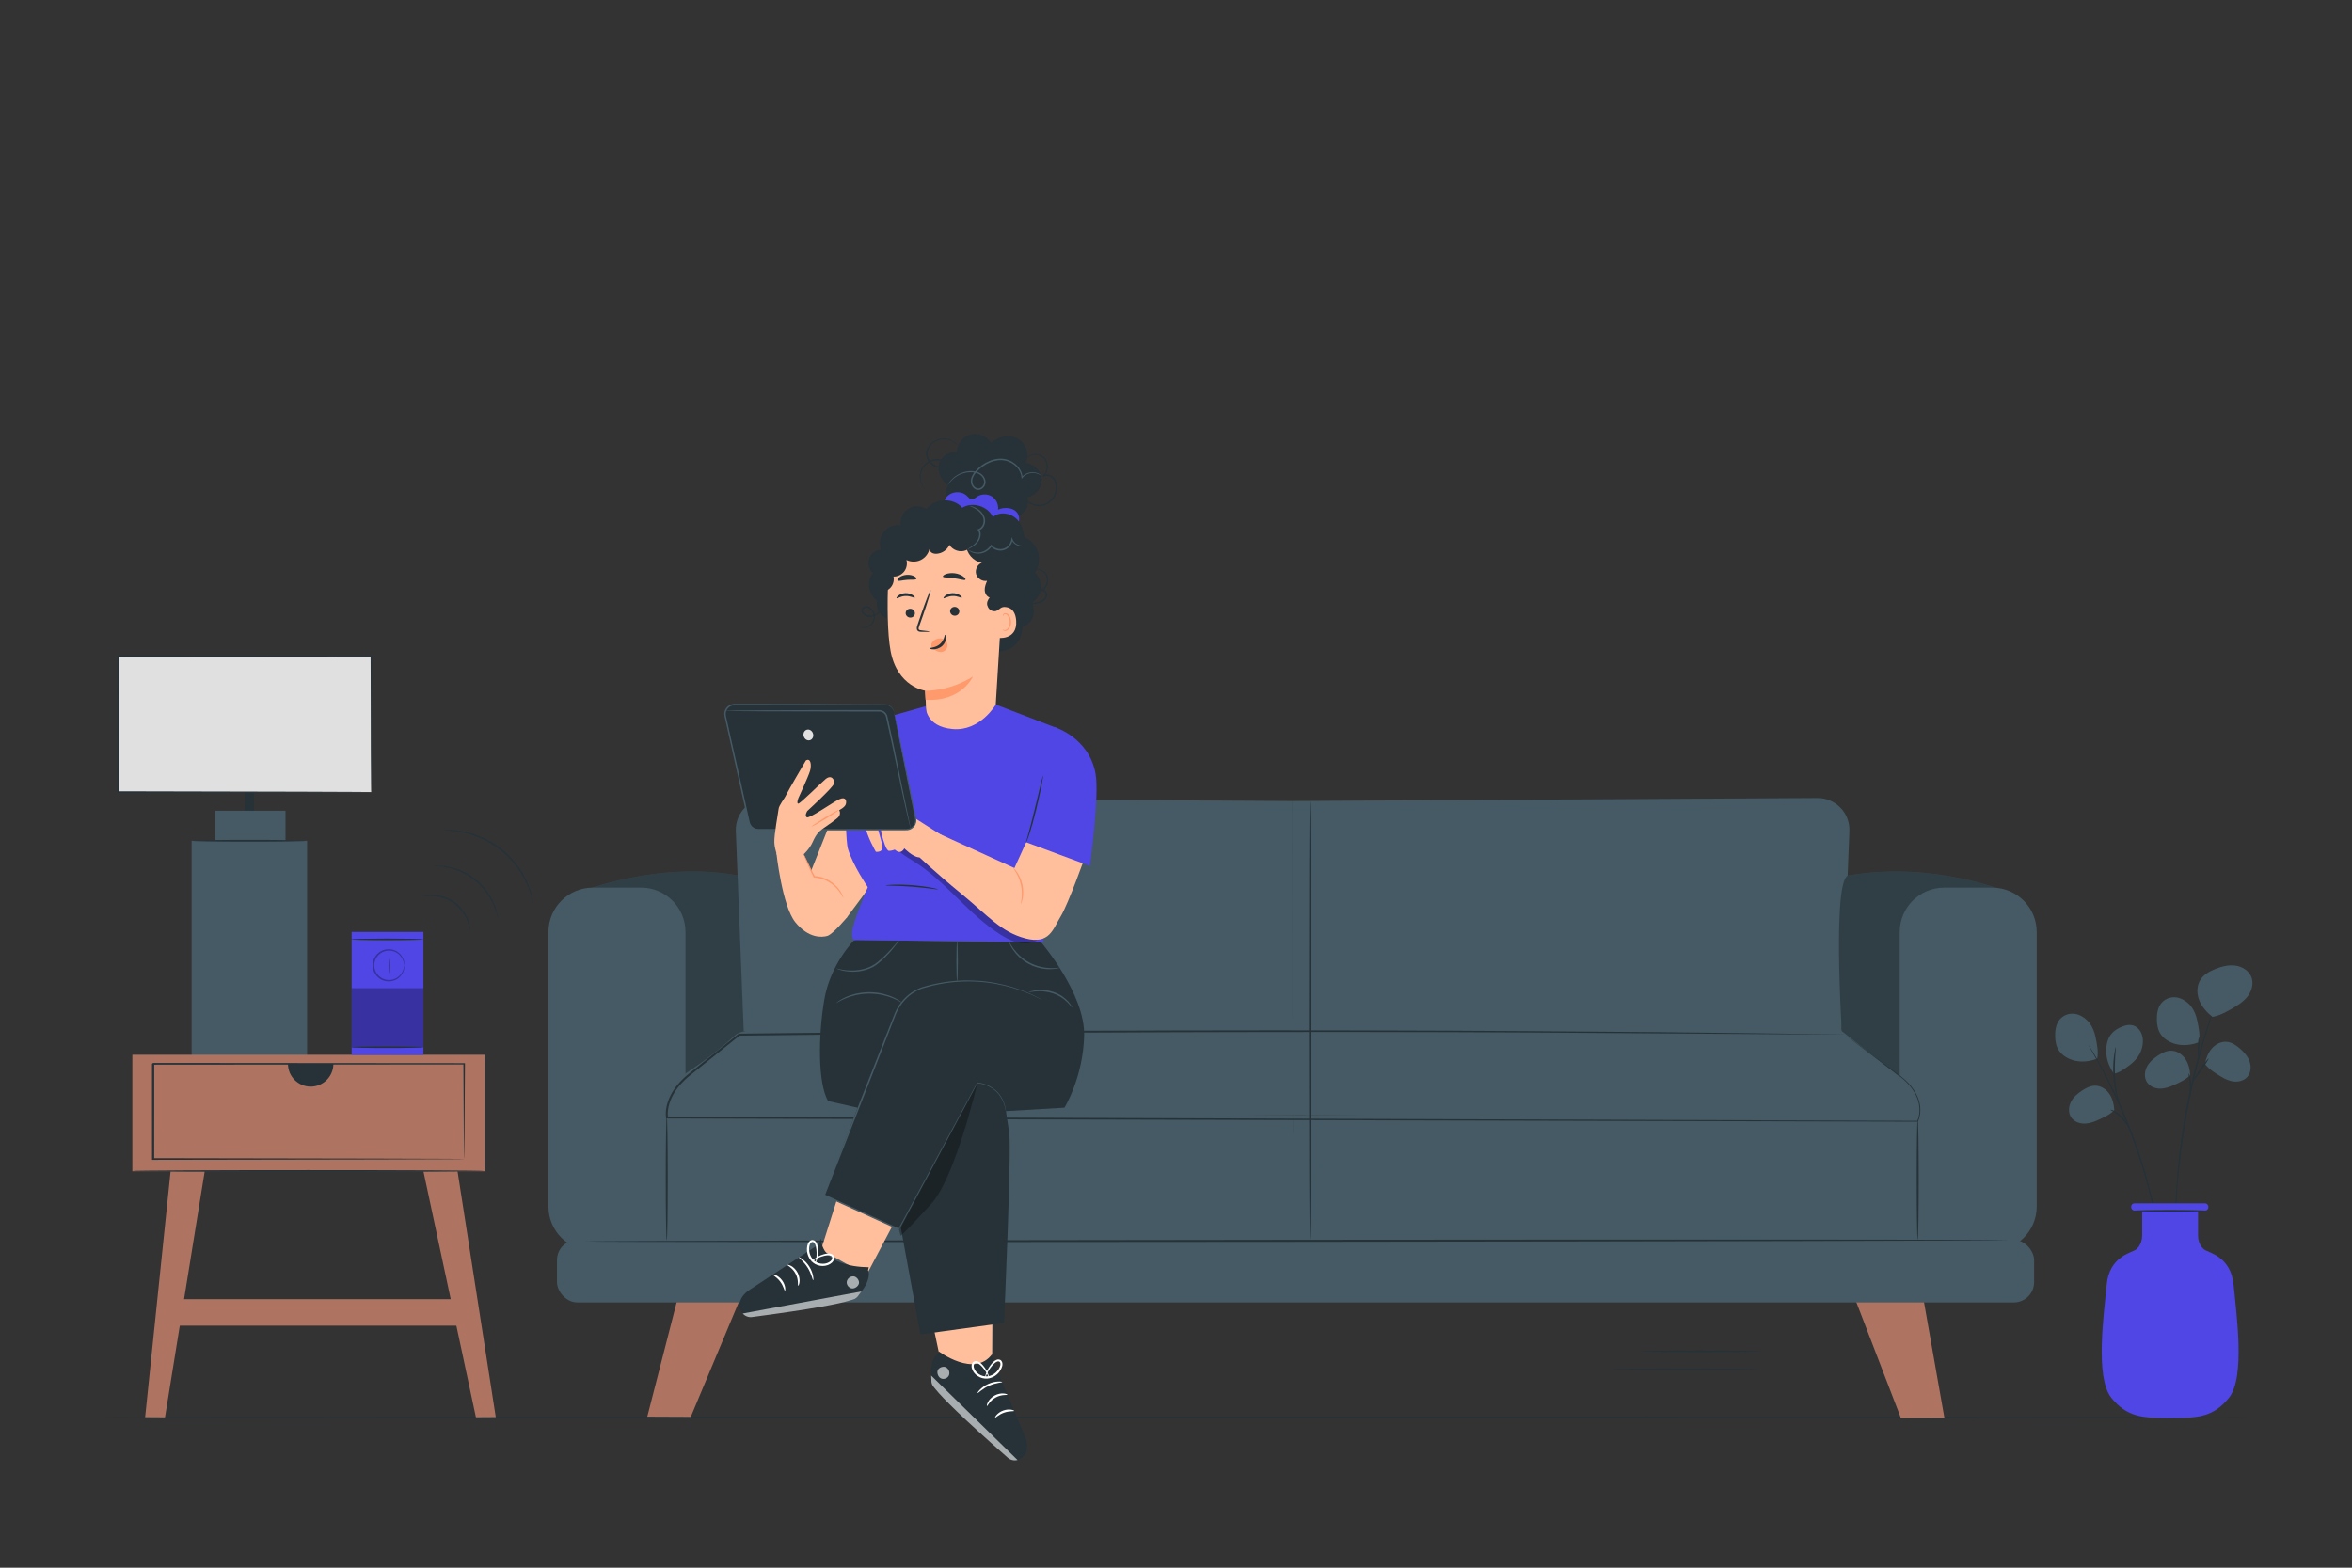 <svg xmlns="http://www.w3.org/2000/svg" viewBox="0 0 750 500"><rect x="0" y="0" width="750" height="500" fill="#333333" stroke="none"/><g id="freepik--Floor--inject-164"><path d="M718.14,452.04c0,.14-153.64,.26-343.12,.26s-343.15-.12-343.15-.26,153.61-.26,343.15-.26,343.12,.12,343.12,.26Z" style="fill:#263238;"></path></g><g id="freepik--Table--inject-164"><g><g><g><g><rect x="78.03" y="231.68" width="2.99" height="28.84" style="fill:#263238;"></rect><g><rect x="61.11" y="268.16" width="36.82" height="68.45" style="fill:#455a64;"></rect><rect x="68.62" y="258.58" width="22.42" height="9.58" style="fill:#455a64;"></rect></g><g><rect x="37.67" y="209.31" width="80.71" height="43.32" style="fill:#e0e0e0;"></rect><path d="M118.38,252.63s-.01-.27-.02-.79c0-.53-.01-1.29-.02-2.27-.01-2-.03-4.92-.05-8.66-.03-7.5-.06-18.3-.11-31.6l.21,.21c-21.4,.02-49.72,.04-80.7,.07h0l.28-.28c0,15.3-.01,29.96-.02,43.32l-.26-.26c23.56,.05,43.7,.09,57.97,.13,7.13,.03,12.8,.05,16.71,.07,1.93,.01,3.43,.02,4.47,.03,.5,0,.88,.01,1.16,.02,.26,0,.4,.02,.4,.02,0,0-.12,.01-.37,.02-.27,0-.65,0-1.13,.02-1.02,0-2.5,.02-4.41,.03-3.89,.02-9.54,.04-16.65,.07-14.31,.03-34.51,.07-58.15,.13h-.26v-.26c0-13.36-.01-28.02-.02-43.32v-.28h.28c30.98,.03,59.3,.05,80.7,.07h.21v.21c-.05,13.35-.09,24.19-.11,31.72-.02,3.72-.04,6.62-.05,8.62-.01,.97-.02,1.71-.02,2.23,0,.5-.02,.75-.02,.75Z" style="fill:#263238;"></path></g><path d="M97.76,268.16c0,.16-8.17,.29-18.24,.29s-18.25-.13-18.25-.29,8.17-.29,18.25-.29,18.24,.13,18.24,.29Z" style="fill:#263238;"></path></g><rect x="42.21" y="336.41" width="112.33" height="37.15" style="fill:#ae7461;"></rect><polygon points="46.28 452 54.4 373.56 65.28 373.56 52.61 452.04 46.28 452" style="fill:#ae7461;"></polygon><polygon points="158.09 451.98 145.9 373.56 135.02 373.56 151.76 452.02 158.09 451.98" style="fill:#ae7461;"></polygon><rect x="53.62" y="414.36" width="94.52" height="8.45" style="fill:#ae7461;"></rect><path d="M91.83,339.3c0,4.02,3.24,7.27,7.24,7.27s7.24-3.26,7.24-7.27h-14.49Z" style="fill:#263238;"></path><path d="M154.23,373.47c0,.15-25.06,.28-55.97,.28s-55.97-.12-55.97-.28,25.06-.28,55.97-.28,55.97,.12,55.97,.28Z" style="fill:#263238;"></path></g><path d="M148.02,369.65s-.02-.19-.03-.55c0-.38-.02-.9-.03-1.58-.01-1.4-.03-3.43-.06-6.04-.03-5.24-.08-12.8-.13-22.18l.25,.19c-25.01,.02-60.22,.05-99.19,.08-.32,.25,.43-.34,.35-.28h0v3.96c0,1.32,0,2.62,0,3.93,0,2.6,0,5.18,0,7.71,0,5.08,0,10.01-.01,14.75l-.34-.27c28.67,.05,53.42,.09,71.03,.13,8.8,.03,15.82,.06,20.67,.07,2.4,.01,4.26,.03,5.55,.03l1.44,.02c.33,0,.5,.01,.5,.02,0,0-.15,.01-.46,.02-.34,0-.8,0-1.4,.02-1.28,0-3.11,.02-5.48,.03-4.83,.02-11.82,.04-20.59,.07-17.67,.03-42.5,.07-71.27,.13h-.34v-.27c0-4.74,0-9.67-.01-14.75,0-2.54,0-5.11,0-7.71,0-1.3,0-2.61,0-3.93v-3.95h0c-.08,.05,.68-.54,.36-.29,38.97,.03,74.18,.06,99.19,.08h.25v.19c-.06,9.42-.1,17.02-.14,22.29-.03,2.59-.05,4.6-.06,6-.01,.66-.02,1.18-.03,1.54,0,.35-.03,.51-.03,.51Z" style="fill:#263238;"></path></g><g><rect x="112.13" y="297.23" width="22.89" height="39.18" style="fill:#4F46E5;"></rect><g style="opacity:.3;"><rect x="112.13" y="315.18" width="22.89" height="18.81"></rect></g><g style="opacity:.3;"><path d="M128.92,307.88c-.05,0-.04-.44-.25-1.18-.21-.72-.71-1.78-1.8-2.59-1.06-.81-2.79-1.26-4.46-.63-1.66,.58-3.08,2.34-3.07,4.39-.02,2.06,1.41,3.82,3.07,4.4,1.67,.63,3.4,.18,4.46-.63,1.09-.81,1.6-1.86,1.8-2.59,.21-.74,.2-1.18,.25-1.18,.02,0,.03,.11,.04,.32,.01,.21-.01,.52-.09,.91-.15,.77-.63,1.92-1.78,2.83-1.11,.91-2.99,1.45-4.85,.79-1.84-.61-3.44-2.56-3.42-4.85-.02-2.29,1.59-4.24,3.42-4.84,1.85-.67,3.74-.12,4.85,.79,1.15,.91,1.62,2.06,1.78,2.83,.08,.39,.1,.7,.09,.91,0,.21-.02,.32-.04,.32Z"></path></g><path d="M134.99,299.6c0,.14-5.15,.26-11.5,.26s-11.5-.12-11.5-.26,5.15-.26,11.5-.26,11.5,.12,11.5,.26Z" style="fill:#263238;"></path><path d="M134.99,333.99c0,.14-5.15,.26-11.5,.26s-11.5-.12-11.5-.26,5.15-.26,11.5-.26,11.5,.12,11.5,.26Z" style="fill:#263238;"></path><g style="opacity:.3;"><path d="M124.2,310.5c-.14,0-.26-1.06-.26-2.37s.12-2.37,.26-2.37,.26,1.06,.26,2.37-.12,2.37-.26,2.37Z"></path></g></g><g><path d="M149.89,296.75c-.1,.01-.17-1.17-.84-2.91-.65-1.73-2.01-4.01-4.3-5.68-2.29-1.67-4.88-2.28-6.72-2.36-1.86-.1-3.01,.19-3.02,.09,0-.03,.27-.13,.79-.25,.52-.12,1.29-.22,2.25-.21,1.9,0,4.62,.57,7.02,2.31,2.39,1.75,3.76,4.17,4.34,5.98,.3,.91,.43,1.67,.48,2.2,.05,.53,.04,.82,0,.83Z" style="fill:#263238;"></path><path d="M158.77,292.74c-.1,.02-.35-1.59-1.37-3.97-1.01-2.36-2.95-5.48-6.02-7.95-3.08-2.47-6.54-3.7-9.06-4.17-2.54-.49-4.17-.39-4.17-.49,0-.03,.4-.09,1.13-.1,.73-.02,1.8,.03,3.1,.23,2.59,.39,6.16,1.59,9.32,4.13,3.16,2.54,5.1,5.77,6.04,8.22,.48,1.23,.75,2.26,.89,2.98,.14,.72,.17,1.13,.14,1.13Z" style="fill:#263238;"></path><path d="M170.09,288.12s-.17-.55-.44-1.53c-.26-.99-.71-2.4-1.42-4.08-1.4-3.34-4.13-7.74-8.47-11.23-4.34-3.49-9.23-5.21-12.8-5.86-1.79-.34-3.27-.47-4.29-.51-1.02-.05-1.59-.06-1.59-.1,0-.02,.14-.04,.41-.06,.27-.01,.67-.06,1.18-.05,1.03-.02,2.52,.06,4.35,.35,3.63,.56,8.63,2.26,13.06,5.81,4.43,3.56,7.16,8.08,8.49,11.5,.68,1.72,1.08,3.16,1.28,4.17,.12,.5,.16,.9,.21,1.17,.04,.27,.05,.41,.03,.41Z" style="fill:#263238;"></path></g></g></g><g id="freepik--Plant--inject-164"><g><path d="M661.55,323.35c-2.11-.29-4.01,.69-5.01,2.13-1,1.44-1.24,3.28-1.2,5.09,.04,1.6,.3,3.3,1.38,4.75,1.28,1.73,3.57,2.84,5.77,3.14,2.2,.31,4.33-.1,6.23-.78,.49-2.07-.03-4.65-.49-6.86-.33-1.59-.9-3.22-2.02-4.64-1.11-1.41-2.84-2.59-4.67-2.84Z" style="fill:#455a64;"></path><path d="M707.1,318.52s-.05,.25-.2,.71c-.17,.51-.39,1.18-.67,2.01-.6,1.74-1.42,4.27-2.39,7.41-.97,3.14-2.04,6.91-3.12,11.12-1.06,4.21-2.11,8.87-3.05,13.8-.92,4.93-1.63,9.66-2.19,13.97-.53,4.31-.91,8.21-1.15,11.49-.25,3.28-.4,5.93-.48,7.77l-.11,2.12c-.03,.48-.06,.74-.08,.74s-.03-.25-.03-.74c0-.54,0-1.24,.01-2.12,.01-1.84,.11-4.5,.31-7.79,.19-3.29,.53-7.2,1.04-11.52,.53-4.32,1.23-9.06,2.15-14.01,.94-4.94,2.02-9.6,3.1-13.82,1.11-4.21,2.21-7.98,3.23-11.11,1.01-3.13,1.89-5.65,2.55-7.37,.31-.82,.57-1.48,.76-1.98,.18-.45,.28-.68,.3-.68Z" style="fill:#263238;"></path><path d="M665.91,333.18s.15,.19,.4,.57c.27,.43,.62,1,1.05,1.7,.91,1.47,2.16,3.65,3.63,6.38,1.48,2.72,3.12,6.03,4.83,9.76,1.68,3.74,3.41,7.9,5.03,12.35,1.6,4.45,2.93,8.76,4.03,12.71,1.07,3.96,1.92,7.55,2.53,10.59,.61,3.04,1.05,5.51,1.29,7.22,.11,.81,.2,1.47,.28,1.98,.06,.45,.08,.69,.06,.69s-.08-.23-.17-.68c-.1-.5-.22-1.15-.37-1.96-.3-1.7-.79-4.16-1.45-7.18-.65-3.02-1.54-6.6-2.63-10.53-1.12-3.93-2.46-8.22-4.06-12.66-1.61-4.43-3.32-8.59-4.97-12.33-1.68-3.73-3.28-7.04-4.71-9.78-1.42-2.74-2.62-4.95-3.47-6.45-.4-.72-.72-1.3-.96-1.74-.22-.4-.32-.62-.31-.63Z" style="fill:#263238;"></path><rect x="679.58" y="383.79" width="24.62" height="2.31" rx="1.05" ry="1.05" style="fill:#4F46E5;"></rect><path d="M712.23,409.78c-.82-9.01-7.92-10.24-9.28-11.2-.29-.2-.55-.47-.78-.75-.86-1.06-1.26-2.41-1.26-3.77v-9.11h-17.82v9.11c0,1.36-.41,2.71-1.26,3.77-.23,.28-.49,.55-.78,.75-1.37,.96-8.47,2.18-9.28,11.2-.82,9.01-3.82,29.49,1.5,36.05,4.91,6.04,9.7,6.4,17.68,6.42h0c.36,0,.71,0,1.06,0s.7,0,1.06,0h0c7.98-.02,12.78-.38,17.68-6.42,5.32-6.55,2.32-27.04,1.5-36.05Z" style="fill:#4F46E5;"></path><path d="M703.63,386.17c0,.15-5.26,.27-11.74,.27s-11.74-.12-11.74-.27,5.26-.27,11.74-.27,11.74,.12,11.74,.27Z" style="fill:#263238;"></path><path d="M717.91,311.6c-.8-2.04-2.94-3.35-5.12-3.64-2.18-.29-4.38,.29-6.42,1.11-1.79,.72-3.58,1.7-4.64,3.31-1.27,1.91-1.3,4.47-.46,6.61,.84,2.14,2.44,3.9,4.24,5.33,2.61-.44,5.26-2.03,7.52-3.41,1.63-.99,3.17-2.21,4.17-3.84,1-1.62,1.41-3.7,.71-5.47Z" style="fill:#455a64;"></path><path d="M660.43,356.34c-.95-1.44-.83-3.4-.04-4.94,.79-1.53,2.16-2.69,3.61-3.63,1.27-.83,2.71-1.54,4.22-1.5,1.8,.05,3.46,1.18,4.46,2.68,1,1.5,1.41,3.33,1.52,5.13-1.46,1.48-3.68,2.47-5.58,3.31-1.37,.6-2.85,1.04-4.35,.96-1.5-.08-3.01-.76-3.84-2.01Z" style="fill:#455a64;"></path><path d="M684.64,345.18c-.95-1.44-.83-3.4-.04-4.94,.79-1.53,2.16-2.69,3.61-3.63,1.27-.83,2.71-1.54,4.22-1.5,1.8,.05,3.46,1.18,4.46,2.68,1,1.5,1.41,3.33,1.52,5.13-1.46,1.48-3.68,2.47-5.58,3.31-1.37,.6-2.85,1.04-4.35,.96-1.5-.08-3.01-.76-3.84-2.01Z" style="fill:#455a64;"></path><path d="M716.63,343.44c1.15-1.32,1.29-3.31,.7-4.95-.59-1.65-1.81-2.99-3.14-4.13-1.17-1-2.51-1.91-4.04-2.07-1.82-.2-3.64,.72-4.84,2.1-1.2,1.38-1.86,3.16-2.21,4.95,1.27,1.68,3.36,2.98,5.17,4.07,1.3,.79,2.73,1.43,4.24,1.54,1.51,.12,3.13-.36,4.13-1.5Z" style="fill:#455a64;"></path><path d="M683.22,330.86c-.35-2.02-1.63-3.41-3.02-3.81-1.39-.41-2.87,.03-4.26,.7-1.22,.6-2.47,1.44-3.3,2.93-.99,1.78-1.22,4.25-.86,6.37,.36,2.12,1.26,3.91,2.3,5.4,1.73-.28,3.59-1.66,5.18-2.87,1.14-.87,2.25-1.96,3.04-3.47,.79-1.51,1.23-3.49,.93-5.25Z" style="fill:#455a64;"></path><path d="M693.99,318.11c-2.11-.29-4.01,.69-5.01,2.13-1,1.44-1.24,3.28-1.2,5.09,.04,1.6,.3,3.3,1.38,4.75,1.28,1.73,3.57,2.84,5.77,3.14,2.2,.31,4.33-.1,6.23-.78,.49-2.07-.03-4.65-.49-6.86-.33-1.59-.9-3.22-2.02-4.64-1.11-1.41-2.84-2.59-4.67-2.84Z" style="fill:#455a64;"></path><path d="M674.66,333.98c.08,.01-.03,1.02-.14,2.66-.12,1.63-.22,3.89-.1,6.38,.12,2.49,.46,4.72,.79,6.32,.33,1.6,.6,2.58,.52,2.61-.06,.02-.46-.92-.89-2.52-.43-1.6-.83-3.86-.96-6.38-.12-2.52,.04-4.81,.26-6.45,.22-1.64,.46-2.63,.52-2.62Z" style="fill:#263238;"></path><path d="M679.51,360.81c-.14,.06-1.05-1.92-2.86-3.87-.89-.97-1.81-1.75-2.52-2.23-.71-.5-1.21-.68-1.19-.76,.01-.06,.59,0,1.39,.44,.8,.42,1.8,1.18,2.72,2.19,1.88,2.02,2.6,4.2,2.46,4.23Z" style="fill:#263238;"></path><path d="M697.94,342.4c.13-.05,.75,1.57,.86,3.67,.12,2.11-.32,3.78-.45,3.75-.16-.03,.04-1.68-.09-3.72-.11-2.03-.48-3.66-.33-3.7Z" style="fill:#263238;"></path><path d="M704.27,337.6c.12,.08-.89,1.75-2.26,3.71-1.37,1.97-2.58,3.49-2.7,3.41-.12-.08,.89-1.75,2.26-3.71,1.37-1.97,2.58-3.49,2.7-3.41Z" style="fill:#263238;"></path><path d="M700.93,337.22c-.15,0-.2-1.45-.11-3.21,.09-1.77,.28-3.19,.42-3.19,.15,0,.2,1.45,.11,3.21-.09,1.77-.28,3.19-.42,3.19Z" style="fill:#263238;"></path></g></g><g id="freepik--Lines--inject-164"><g><path d="M560.16,436.69c0,.14-10.29,.26-22.98,.26s-22.98-.12-22.98-.26,10.29-.26,22.98-.26,22.98,.12,22.98,.26Z" style="fill:#263238;"></path><path d="M561.17,430.98c0,.14-8.49,.26-18.96,.26s-18.97-.12-18.97-.26,8.49-.26,18.97-.26,18.96,.12,18.96,.26Z" style="fill:#263238;"></path></g></g><g id="freepik--Character--inject-164"><g><g><polygon points="620.02 452.17 613.33 414.24 591.53 414.24 606.14 452.24 620.02 452.17" style="fill:#ae7461;"></polygon><polygon points="206.4 451.84 218.95 402.97 240.75 402.97 220.27 451.9 206.4 451.84" style="fill:#ae7461;"></polygon><path d="M185.32,284.37s24.62-9.88,49.88-5.17c4.76,.89,1.95,49.66,1.95,49.66l-18.55,14.25-33.28-58.74" style="fill:#455a64;"></path><g style="opacity:.3;"><path d="M185.32,284.37s24.62-9.88,49.88-5.17c4.76,.89,1.95,49.66,1.95,49.66l-18.55,14.25-33.28-58.74"></path></g><path d="M212.41,395.9s-.04-39.47,0-40.24h199.76l2.1,40.32-201.86-.08Z" style="fill:#455a64;"></path><path d="M189.05,283.1h15.39c7.81,0,14.15,6.34,14.15,14.15v100.02c0,.92-.75,1.67-1.67,1.67h-27.88c-7.81,0-14.15-6.34-14.15-14.15v-87.54c0-7.81,6.34-14.15,14.15-14.15Z" style="fill:#455a64;"></path><path d="M417.39,328.86c.15-.88-1.43-5.22-15.36-4.76-10.67,.35-160.05-.71-167.34,5.88-18.52,16.74-22.12,11.6-24.11,27l206.8-1.32,.02-26.8Z" style="fill:#455a64;"></path><rect x="177.61" y="395.44" width="471.02" height="19.96" rx="6.46" ry="6.46" style="fill:#455a64;"></rect><path d="M587.22,328.86l2.51-63.78c.23-5.79-4.42-10.6-10.21-10.56l-167.32,.96v73.38h175.03Z" style="fill:#455a64;"></path><path d="M611.96,395.9s.05-39.47,0-40.24h-199.76l.93,39.87,198.84,.37Z" style="fill:#455a64;"></path><path d="M416.38,328.33c-.14-.88,1.16-4.69,14.35-4.23,10.1,.35,149.45-1.05,156.99,4.76,7.54,5.81,21.99,11.68,24.26,28.12l-195.78-1.32,.18-27.32Z" style="fill:#455a64;"></path><path d="M640.43,284.62s-23.25-10.13-50.98-5.42c-5.23,.89-2.14,49.66-2.14,49.66l21.79,17.21,31.34-61.46" style="fill:#455a64;"></path><g style="opacity:.3;"><path d="M640.43,284.62s-23.25-10.13-50.98-5.42c-5.23,.89-2.14,49.66-2.14,49.66l21.79,17.21,31.34-61.46"></path></g><path d="M619.93,283.1h29.55v101.69c0,7.81-6.34,14.15-14.15,14.15h-15.39c-7.81,0-14.15-6.34-14.15-14.15v-87.54c0-7.81,6.34-14.15,14.15-14.15Z" transform="translate(1255.25 682.05) rotate(180)" style="fill:#455a64;"></path><path d="M640.58,395.52c0,.18-101.6,.42-226.89,.55-125.34,.13-226.92,.08-226.92-.1,0-.18,101.57-.42,226.91-.55,125.3-.12,226.89-.08,226.89,.1Z" style="fill:#263238;"></path><path d="M417.72,255.45s.02,.12,.03,.36c0,.28,.02,.62,.03,1.06,.01,.98,.03,2.34,.06,4.08,.02,3.59,.06,8.7,.1,14.99,.02,12.7,.06,30.17,.09,49.46-.04,19.3-.07,36.77-.09,49.47-.04,6.29-.08,11.4-.1,14.99-.03,1.73-.05,3.1-.06,4.08-.01,.44-.02,.78-.03,1.06-.01,.24-.02,.36-.03,.36s-.02-.12-.03-.36c0-.28-.02-.62-.03-1.06-.01-.98-.03-2.34-.06-4.08-.02-3.59-.06-8.7-.1-14.99-.02-12.7-.06-30.17-.09-49.47,.04-19.3,.07-36.76,.09-49.46,.04-6.29,.08-11.4,.1-14.99,.03-1.73,.05-3.1,.06-4.08,.01-.44,.02-.78,.03-1.06,.01-.24,.02-.36,.03-.36Z" style="fill:#263238;"></path><path d="M237.15,328.86l-2.51-63.78c-.23-5.79,4.42-10.6,10.21-10.56l167.32,.96,.02,73.38H237.15Z" style="fill:#455a64;"></path><path d="M588.25,329.99s.68,.48,2.02,1.47c1.34,1,3.33,2.47,5.95,4.41,2.62,1.96,5.88,4.38,9.74,7.26,1.89,1.48,3.83,3.34,5.11,5.85,1.32,2.45,1.82,5.71,.56,8.7l-.03,.07h-.09c-64.57-.16-208.06-.53-374.52-.95-8.16-.03-16.27-.05-24.29-.07h-.29l-.03-.26c-.39-3.27,.82-6.38,2.54-8.96,.85-1.31,1.92-2.46,3.02-3.54,1.13-1.07,2.34-1.99,3.52-2.95,4.74-3.81,9.42-7.58,14.04-11.28l.08-.06h.11c99.86-1.23,188.01-1.25,251.18-.81,31.59,.2,56.93,.47,74.38,.7,8.72,.13,15.47,.22,20.05,.29,2.28,.04,4.01,.07,5.19,.09,1.17,.02,1.76,.05,1.76,.05-1.62-.01-38.31-.27-101.38-.7-63.17-.32-151.31-.22-251.18,1.02l.19-.07c-4.61,3.71-9.28,7.47-14.02,11.27-1.18,.95-2.4,1.89-3.49,2.92-1.07,1.06-2.11,2.17-2.93,3.44-.84,1.25-1.53,2.61-1.97,4.05-.44,1.43-.67,2.99-.47,4.42l-.32-.26c8.01,.02,16.12,.05,24.29,.07,166.46,.59,309.95,1.1,374.52,1.33l-.12,.07c1.22-2.86,.76-6.07-.53-8.47-1.25-2.47-3.15-4.32-5.02-5.8-3.83-2.89-7.07-5.33-9.67-7.3-2.6-1.97-4.58-3.46-5.91-4.47-1.33-1.01-2-1.54-2-1.54Z" style="fill:#263238;"></path><path d="M212.61,355.94c.18,0,.32,8.88,.32,19.83s-.14,19.84-.32,19.84-.32-8.88-.32-19.84,.14-19.83,.32-19.83Z" style="fill:#263238;"></path><path d="M611.51,356.98c.18,0,.32,8.61,.32,19.23s-.14,19.23-.32,19.23-.32-8.61-.32-19.23,.14-19.23,.32-19.23Z" style="fill:#263238;"></path></g><g><g><path d="M332.18,152.86c-.15-2.7-2.56-5.09-5.26-5.21,1.59-2.6,.26-6.36-2.43-7.79-2.69-1.43-6.21-.69-8.47,1.35-1.33-2.21-4.23-3.34-6.7-2.6-2.47,.73-4.29,3.26-4.2,5.84-2.47-.79-5.26,1.24-5.76,3.79-.49,2.55,.95,5.2,3.07,6.69-1.26,.95-1.13,3.03-.1,4.24,1.03,1.2,2.65,1.7,4.21,1.99l9.83,2.91c2.36,1.32,5.26,1.98,7.78,1.01,2.52-.97,4.33-3.94,3.38-6.47,2.67-.42,4.81-3.05,4.66-5.75Z" style="fill:#263238;"></path><path d="M332.09,151.75s-.1-.13-.34-.33c-.25-.19-.65-.45-1.23-.62-.58-.17-1.34-.27-2.2-.1-.85,.16-1.82,.61-2.53,1.5l.3,.09c-.07-1.19-.57-2.51-1.55-3.57-.96-1.06-2.33-1.92-3.94-2.27-1.61-.34-3.4-.12-5.05,.57-1.66,.68-3.19,1.78-4.47,3.18-.6,.67-1.13,1.45-1.38,2.34-.27,.88-.12,1.9,.4,2.64,.25,.38,.6,.69,1.02,.89,.42,.19,.91,.24,1.35,.12,.88-.24,1.51-.98,1.73-1.78,.22-.83-.02-1.68-.44-2.32-.42-.65-1.04-1.13-1.7-1.41-1.33-.56-2.69-.51-3.85-.31-2.35,.44-3.94,1.69-4.82,2.65-.45,.48-.73,.91-.91,1.2-.17,.3-.25,.46-.24,.47,.05,.03,.37-.63,1.28-1.54,.9-.89,2.47-2.06,4.74-2.44,1.11-.17,2.42-.19,3.62,.34,.6,.26,1.14,.69,1.5,1.27,.36,.57,.56,1.3,.37,1.97-.18,.66-.73,1.27-1.42,1.45-.69,.19-1.44-.18-1.86-.83-.43-.64-.56-1.47-.33-2.24,.22-.78,.7-1.5,1.28-2.14,2.43-2.69,5.99-4.27,9.07-3.64,1.51,.31,2.82,1.11,3.74,2.1,.94,.99,1.42,2.21,1.51,3.32l.04,.43,.26-.34c.63-.82,1.52-1.26,2.32-1.44,.81-.19,1.54-.12,2.1,.02,1.14,.3,1.59,.83,1.63,.78Z" style="fill:#455a64;"></path><path d="M322.97,161.89s.02,.09,.1,.25c.09,.15,.24,.37,.51,.59,.27,.21,.65,.43,1.14,.52,.49,.09,1.11,.06,1.67-.29l.9-.55-1.01,.3c-.34,.1-.69,.21-1.06,.32l-1.32,.4,1.38-.1c.82-.06,1.73-.58,2.18-1.5,.45-.91,.32-2.19-.51-3.04l-.31,.26c1.03,1.53,3.06,2.55,5.22,2.38,2.18-.12,4.24-1.83,4.96-4.07,.5-1.51,.42-3.21-.39-4.53-.77-1.35-2.64-1.98-3.93-1.14l.27,.36c.86-.73,1.29-1.79,1.37-2.79,.09-1.01-.15-1.98-.63-2.75-.48-.77-1.21-1.32-1.96-1.55-.75-.24-1.49-.25-2.13-.12-1.29,.25-2.12,.96-2.54,1.5-.42,.56-.5,.94-.5,.94,.04,.02,.17-.34,.61-.84,.44-.49,1.26-1.13,2.48-1.32,.6-.1,1.29-.07,1.97,.17,.69,.23,1.32,.73,1.75,1.44,.42,.71,.62,1.6,.53,2.52-.08,.91-.5,1.85-1.25,2.48l.27,.36c1.02-.66,2.61-.17,3.28,1.02,.72,1.17,.8,2.74,.34,4.12-.67,2.08-2.55,3.64-4.54,3.76-1.98,.18-3.88-.76-4.84-2.15l-.31,.26c.71,.7,.85,1.82,.48,2.6-.37,.8-1.16,1.28-1.88,1.35l.06,.29c.37-.12,.72-.24,1.05-.35l-.11-.24c-.49,.32-1.04,.37-1.5,.31-.46-.06-.82-.24-1.09-.43-.53-.38-.66-.74-.69-.72Z" style="fill:#263238;"></path><path d="M295.09,156.11s-.38-.39-.83-1.22c-.44-.81-.91-2.19-.58-3.84,.29-1.62,1.68-3.39,3.8-4,.52-.15,1.08-.22,1.64-.2,.55,.02,1.13,.19,1.42,.61,.32,.42,.24,1.04-.26,1.22-.49,.2-1.13,.1-1.7-.14-1.16-.45-2.11-1.36-2.55-2.44-.47-1.08-.28-2.29,.24-3.23,1.06-1.94,3.18-2.76,4.81-2.74,1.68,0,2.93,.74,3.65,1.33,.73,.6,1.01,1.07,1.05,1.04,.01,0-.05-.13-.19-.34-.14-.21-.38-.51-.74-.84-.7-.64-1.98-1.48-3.77-1.53-.88-.02-1.86,.16-2.8,.62-.93,.46-1.83,1.21-2.4,2.25-.58,1.02-.81,2.4-.29,3.62,.49,1.21,1.53,2.21,2.81,2.71,.62,.24,1.36,.41,2.07,.13,.35-.14,.66-.48,.72-.88,.07-.39-.06-.77-.26-1.06-.45-.61-1.18-.77-1.79-.8-.62-.02-1.23,.06-1.79,.23-2.28,.69-3.74,2.62-4.01,4.37-.31,1.76,.25,3.18,.75,4,.25,.42,.51,.7,.69,.88,.19,.17,.29,.26,.3,.24Z" style="fill:#263238;"></path><path d="M324.63,163.97c-1.11-2.12-4.16-2.39-6.36-1.45,.2-1.64-.63-3.35-2.03-4.21-1.41-.86-3.31-.82-4.68,.1-.53,.35-1.04,.85-1.68,.81-.66-.04-1.12-.65-1.6-1.11-1.73-1.65-4.85-1.47-6.38,.36-1.53,1.83-1.15,4.93,.78,6.34l.3-1.17c3.67,3.5,8.44,5.82,13.45,6.55,2.11,.3,4.38,.3,6.21-.78,1.83-1.08,2.97-3.55,1.98-5.43Z" style="fill:#4F46E5;"></path><path d="M330.03,182.67c1.83-2.69,1.68-6.58-.36-9.12-.79-.99-1.84-1.73-3.01-2.21-.19-2.03-.82-3.99-2.16-5.49-1.95-2.2-5.71-2.91-7.86-.91-1.6-3.51-6.5-5.01-9.8-3-2.83-3.31-8.79-3.1-11.38,.41-1.69-1.15-4.07-1.19-5.8-.1-1.73,1.1-2.71,3.26-2.39,5.29-1.99-.33-4.14,.48-5.41,2.04-1.28,1.57-1.64,3.83-.92,5.71-1.69,.1-3.26,1.29-3.8,2.9-.54,1.6-.02,3.51,1.27,4.61-2.2,2.52-1.54,6.96,1.29,8.73-.58,2.4,1,5.12,3.37,5.8l35.24,10.48c5.92-.42,7.52-4.27,7.77-7.85,1.41-.5,2.61-1.6,3.19-2.99,.64-1.49,.55-3.28-.22-4.7,1.58-.97,2.67-2.71,2.86-4.56,.19-1.85-.53-3.77-1.88-5.04Z" style="fill:#263238;"></path><path d="M316.26,174.72l-21.62-4.8c-6.89-.53-11.22,8.07-11.45,14.98-.26,7.68-.27,17.06,.8,22.75,2.16,11.45,11.02,12.65,11.02,12.65,0-.04,.03,.17,.2,3.58l.16,5.54c.06,2.24,.81,4.45,2.29,6.12,3.4,3.83,9.14,3.98,15.68,1.04,3.79-1.71,3.56-3.86,4.02-9.16l3.07-50.05c-.46-.77-2.08-2.51-4.18-2.67Z" style="fill:#ffbf9d;"></path><path d="M288.79,195.52c0,.78,.65,1.43,1.47,1.45,.81,.02,1.48-.59,1.48-1.37,0-.78-.65-1.43-1.46-1.45-.81-.02-1.48,.6-1.48,1.38Z" style="fill:#263238;"></path><path d="M285.89,190.8c.19,.19,1.28-.67,2.87-.71,1.58-.06,2.77,.72,2.94,.52,.08-.09-.11-.43-.63-.78-.51-.35-1.37-.69-2.36-.65-.99,.03-1.81,.42-2.28,.81-.48,.39-.63,.74-.54,.82Z" style="fill:#263238;"></path><path d="M302.96,194.92c0,.78,.65,1.43,1.47,1.45,.81,.02,1.48-.59,1.48-1.37,0-.78-.65-1.43-1.46-1.45-.81-.02-1.48,.6-1.48,1.37Z" style="fill:#263238;"></path><path d="M300.89,190.8c.19,.19,1.28-.67,2.87-.71,1.58-.07,2.77,.72,2.94,.52,.08-.09-.11-.43-.63-.78-.51-.35-1.37-.69-2.36-.65-.99,.03-1.81,.42-2.28,.81-.48,.39-.63,.74-.54,.82Z" style="fill:#263238;"></path><path d="M296.41,201.44c0-.09-.99-.23-2.59-.39-.41-.03-.79-.1-.87-.37-.1-.29,.05-.73,.24-1.21,.35-.99,.72-2.03,1.11-3.12,1.54-4.44,2.63-8.09,2.46-8.15-.18-.06-1.57,3.49-3.11,7.93-.37,1.09-.72,2.14-1.06,3.14-.14,.47-.39,1-.16,1.6,.12,.3,.42,.51,.68,.57,.26,.07,.49,.07,.69,.08,1.61,.04,2.61,.02,2.61-.07Z" style="fill:#263238;"></path><path d="M294.97,220.32s7.75,.27,15.28-4.56c0,0-3.57,8.16-15.11,7.42l-.17-2.86Z" style="fill:#ff9a6c;"></path><path d="M301.78,204.6c-.43-.65-1.18-.98-1.94-.99-1.1,0-2,.4-2.69,1.43-.23,.3-.19,1.12-.08,1.35,.11,.22,.03,.12,.21,.27,.66,.55,1.35,1.09,2.18,1.26,.83,.17,1.83-.12,2.35-.94,.46-.73,.41-1.73-.02-2.38Z" style="fill:#ff9a6c;"></path><path d="M301.4,202.45c-.26,0-.22,1.71-1.67,2.97-1.44,1.26-3.28,1.11-3.29,1.35-.02,.11,.42,.33,1.19,.33,.76,0,1.87-.26,2.75-1.03,.88-.77,1.25-1.78,1.29-2.49,.05-.72-.15-1.14-.27-1.13Z" style="fill:#263238;"></path><path d="M300.66,183.88c.14,.44,1.73,.28,3.59,.55,1.86,.24,3.35,.83,3.61,.45,.12-.18-.13-.6-.73-1.03-.59-.43-1.54-.86-2.65-1.01-1.11-.15-2.14,0-2.83,.25-.69,.26-1.05,.59-.98,.79Z" style="fill:#263238;"></path><path d="M286.2,185.14c.33,.34,1.53-.1,3-.19,1.46-.14,2.72,.09,2.99-.3,.12-.19-.1-.54-.66-.85-.55-.31-1.46-.54-2.47-.46-1.01,.08-1.86,.46-2.35,.85-.5,.4-.65,.78-.5,.95Z" style="fill:#263238;"></path><path d="M294.48,168.7c-.01,.08-.02,.17-.04,.25h.04v-.25Z" style="fill:#263238;"></path><path d="M317.38,195.24c-.05-.74,.46-1.41,1.18-1.56,1.86-.39,5.15-.4,5.48,4.27,.45,6.46-6.13,5.58-6.16,5.4-.02-.14-.35-5.64-.51-8.11Z" style="fill:#ffbf9d;"></path><path d="M319.69,200.76s.12,.07,.31,.14c.19,.07,.51,.11,.84-.04,.67-.3,1.16-1.42,1.11-2.59-.02-.59-.19-1.14-.43-1.59-.23-.46-.56-.77-.91-.81-.35-.06-.58,.17-.64,.36-.07,.19-.02,.31-.06,.33-.02,.02-.15-.1-.11-.37,.02-.13,.08-.29,.23-.42,.15-.14,.37-.22,.61-.21,.5,0,.98,.43,1.25,.92,.29,.49,.49,1.11,.52,1.77,.05,1.31-.53,2.57-1.45,2.91-.45,.15-.84,.04-1.04-.1-.21-.15-.26-.29-.23-.3Z" style="fill:#ff9a6c;"></path><path d="M280.91,188.73c1.2,.03,2.41-.52,3.17-1.45,.77-.93,1.09-2.21,.84-3.39,1.3,.03,2.59-.59,3.39-1.61,.8-1.03,1.07-2.43,.73-3.69,1.4,.69,3.11,.7,4.52,.03,1.41-.67,2.48-2.01,2.83-3.53,0,.52,.36,1,.82,1.25,.46,.25,1,.31,1.52,.27,1.72-.12,3.33-1.25,4.02-2.83,1.04,1.75,3.46,2.53,5.33,1.71,.68-.3,1.35-.94,1.23-1.68-.04-.27-.19-.51-.34-.74-1.96-2.97-5.53-4.61-9.08-4.92-3.55-.31-7.1,.55-10.47,1.69-1.98,.67-3.99,1.48-5.48,2.96-1.6,1.59-2.42,3.78-3.19,5.9-.56,1.54-1.13,3.1-1.39,4.72-.26,1.62-.18,3.34,.49,4.83l.45,.04" style="fill:#263238;"></path><path d="M308.09,173.69c.02,2.77,2.27,5.36,5.01,5.78-1.4,.53-2.24,2.21-1.83,3.65,.41,1.44,2.02,2.42,3.49,2.13-.39,.94-.78,1.92-.75,2.93s.59,2.09,1.57,2.39c-.47,.62-1.04,1.54-.74,2.54,.22,.74,.85,1.84,2.35,1.84,.96,0,1.72-1.17,2.67-1.35,1.41-.27,2.94,.2,3.96,1.2l1.19-12.06-1.46-9.66-5.64-4.13-10.88,1.94,1.07,2.79Z" style="fill:#263238;"></path><path d="M326.19,174.02c0-.05-.43,.05-1.14-.13-.68-.17-1.72-.72-2.16-1.9l-.27-.72-.11,.76c-.12,.82-.58,1.73-1.39,2.36-.79,.65-1.95,.91-3.06,.61-.71-.18-1.34-.57-1.79-1.09l-.21-.24-.17,.27c-.62,.98-1.56,1.64-2.47,1.98-.92,.35-1.83,.35-2.55,.23-1.46-.27-2.17-.92-2.21-.85-.02,.02,.14,.19,.49,.44,.35,.24,.9,.54,1.67,.71,.76,.17,1.74,.21,2.75-.14,1.01-.34,2.03-1.04,2.73-2.11l-.38,.03c.51,.59,1.23,1.04,2.03,1.25,1.24,.34,2.59,.02,3.47-.72,.9-.72,1.39-1.75,1.49-2.68l-.37,.04c.55,1.34,1.74,1.86,2.48,1.98,.78,.12,1.2-.07,1.19-.09Z" style="fill:#455a64;"></path><path d="M309.25,161.37c-.04,.09,1.02,.35,2.4,1.31,.67,.49,1.38,1.21,1.77,2.22,.4,.98,.32,2.29-.5,3.2-.27,.3-.6,.52-.94,.65l-.28,.11,.16,.25c.58,.89,.43,2.03,.05,2.86-.39,.85-1.03,1.45-1.58,1.9-1.14,.88-1.93,1.31-1.89,1.38,.02,.03,.22-.06,.59-.24,.36-.18,.89-.46,1.5-.89,.6-.43,1.31-1.04,1.77-1.98,.44-.9,.67-2.2-.03-3.31l-.12,.36c.42-.15,.83-.42,1.14-.78,.97-1.06,1.03-2.61,.56-3.69-.45-1.11-1.26-1.87-1.99-2.34-.74-.48-1.4-.73-1.86-.87-.46-.15-.72-.19-.73-.16Z" style="fill:#455a64;"></path><path d="M274.16,199.97s.07,.06,.23,.12c.16,.06,.4,.13,.72,.16,.63,.07,1.63-.04,2.58-.76,.96-.68,1.61-2.2,1.19-3.74-.19-.76-.64-1.51-1.36-2.01-.35-.25-.79-.44-1.28-.44-.48,0-.98,.2-1.3,.62-.32,.43-.31,1.03-.08,1.45,.21,.43,.55,.75,.93,.98,.78,.43,1.65,.48,2.42,.32,.77-.17,1.43-.55,1.94-1.02,.51-.48,.83-1.05,1.04-1.59,.4-1.1,.35-2.06,.25-2.68-.11-.63-.26-.95-.29-.94-.04,.01,.05,.35,.1,.96,.04,.61,.03,1.53-.38,2.53-.21,.49-.53,1-.99,1.42-.47,.41-1.07,.74-1.76,.88-.68,.14-1.45,.07-2.08-.29-.61-.34-1.12-1.17-.69-1.73,.2-.27,.56-.43,.9-.43,.35,0,.7,.14,1.01,.35,.61,.42,1.02,1.07,1.2,1.74,.39,1.36-.13,2.7-.97,3.35-.83,.68-1.75,.85-2.35,.83-.61,0-.94-.14-.95-.1Z" style="fill:#263238;"></path><path d="M325.03,191.84s.26,.22,.83,.45c.57,.23,1.45,.44,2.55,.44,1.1-.02,2.4-.14,3.78-.7,.68-.3,1.37-.85,1.65-1.68,.14-.41,.17-.88-.02-1.33-.19-.43-.54-.78-1-.95-.27-.1-.58-.11-.85-.03l.17,.45c1.55-.76,2.25-2.46,2.11-3.86-.05-.71-.35-1.36-.74-1.85-.41-.49-.9-.82-1.38-1.04-.97-.43-1.86-.39-2.41-.25-.56,.15-.82,.35-.81,.37,.02,.04,.3-.1,.84-.19,.53-.08,1.36-.06,2.24,.37,.86,.41,1.76,1.34,1.83,2.62,.1,1.24-.56,2.75-1.88,3.39l.17,.45c.17-.05,.36-.05,.55,.02,.32,.11,.59,.38,.72,.68,.13,.3,.12,.67,.01,.99-.22,.67-.78,1.15-1.39,1.43-1.25,.54-2.56,.71-3.6,.77-2.14,.08-3.35-.63-3.38-.54Z" style="fill:#263238;"></path></g><g><path d="M286.05,388.18s-9.75,18.48-9.75,18.48l-14.48-8.07,6.37-20.13,17.87,9.72Z" style="fill:#ffbf9d;"></path><g><path d="M277.03,404.15s-14.89,.46-15.22-9.15l-.8,1.93-22.24,14.62c-3.54,2.52-3.26,5.4-2.32,6.87,.72,1.14,1.99,1.73,3.29,1.57,6.92-.88,32.35-4.26,33.63-6.31l1.32-1.79c2.12-2.51,2.82-5.59,2.11-6.71l.23-1.04Z" style="fill:#263238;"></path><g style="opacity:.6;"><path d="M236.83,418.93l37.86-7.03-.83,1.12c-.79,1.3-1.68,1.39-2.83,1.75-3.42,1.06-11.98,2.75-31.21,5.29-1.12,.15-2.24-.28-2.98-1.13h0Z" style="fill:#fff;"></path></g><g style="opacity:.6;"><path d="M272.04,407.09c-1-.03-1.96,.81-2.04,1.81-.07,1,.78,1.99,1.78,2.04,1,.05,2.19-.93,2.15-1.93-.04-1-1.1-2.11-2.09-1.91" style="fill:#fff;"></path></g><path d="M254.51,410.06c-.2-.04,.23-1.87-.8-3.78-.97-1.94-2.71-2.66-2.62-2.84,.02-.08,.51-.04,1.2,.33,.68,.36,1.51,1.12,2.07,2.18,.55,1.07,.68,2.18,.58,2.95-.09,.77-.34,1.2-.42,1.17Z" style="fill:#fff;"></path><path d="M250.29,411.65c-.21,.02-.42-1.47-1.5-2.88-1.05-1.43-2.42-2.05-2.34-2.25,.02-.19,1.72,.19,2.92,1.82,1.22,1.61,1.11,3.34,.92,3.31Z" style="fill:#fff;"></path><path d="M259.3,408.31c-.19,.03-.46-1.96-1.75-3.99-1.26-2.05-2.93-3.16-2.82-3.32,.05-.15,2,.8,3.35,2.99,1.38,2.18,1.38,4.34,1.22,4.32Z" style="fill:#fff;"></path><path d="M258.78,402.43s.24-.39,.88-.89c.63-.49,1.65-1.13,3.06-1.51,.69-.16,1.52-.43,2.47-.05,.47,.18,.88,.74,.83,1.32-.05,.57-.36,1.03-.73,1.4-1.55,1.41-4.26,1.48-6.09-.04-1.8-1.55-2.28-4.04-1.6-5.95,.2-.47,.52-.97,1.11-1.16,.58-.2,1.2,.14,1.47,.54,.56,.82,.57,1.65,.66,2.36,.11,1.45-.11,2.62-.33,3.39-.22,.77-.45,1.16-.49,1.15-.14-.03,.61-1.72,.31-4.49-.1-.67-.19-1.48-.63-2.04-.21-.27-.51-.4-.8-.3-.28,.09-.54,.42-.68,.8-.54,1.59-.1,3.86,1.45,5.15,1.53,1.29,3.91,1.23,5.17,.11,.3-.27,.52-.63,.55-.95,.03-.32-.15-.6-.44-.74-.63-.29-1.43-.13-2.09,0-2.72,.64-3.99,2.03-4.07,1.9Z" style="fill:#fff;"></path></g></g><g><path d="M316.55,412.46c-.07,0-.18,22.77-.18,22.77,0,0-15.78,2.48-15.78,2.07s-4.66-22.16-4.66-22.16l20.62-2.69Z" style="fill:#ffbf9d;"></path><g><path d="M299.31,430.98s11.48,8.64,17.1,.85l.22,2.08,10.33,24.54c1.54,4.06-.3,6.3-1.9,7-1.23,.54-2.62,.33-3.6-.53-5.25-4.59-24.49-21.56-24.42-23.97l-.1-2.22c-.36-3.27,.77-6.21,1.99-6.75l.39-.99Z" style="fill:#263238;"></path><g style="opacity:.6;"><path d="M324.46,465.65l-27.53-26.93,.07,1.4c-.07,1.52,.62,2.09,1.38,3.03,2.25,2.78,8.42,8.96,22.98,21.78,.85,.75,2.02,1.02,3.11,.73h0Z" style="fill:#fff;"></path></g><g style="opacity:.6;"><path d="M301.82,436.2c.85,.53,1.18,1.77,.68,2.64-.5,.87-1.75,1.22-2.61,.7-.86-.52-1.3-1.99-.71-2.8,.59-.81,2.09-1.14,2.8-.43" style="fill:#fff;"></path></g><path d="M314.72,448.43c.19,.08,.85-1.68,2.77-2.7,1.89-1.08,3.73-.7,3.76-.9,.02-.08-.4-.32-1.18-.39-.77-.08-1.88,.08-2.93,.66-1.05,.58-1.78,1.43-2.12,2.12-.35,.69-.38,1.18-.3,1.21Z" style="fill:#fff;"></path><path d="M317.34,452.1c.16,.14,1.17-.99,2.85-1.55,1.67-.6,3.15-.36,3.2-.57,.09-.17-1.53-.8-3.44-.12-1.91,.66-2.79,2.16-2.61,2.24Z" style="fill:#fff;"></path><path d="M311.72,444.31c.14,.13,1.48-1.37,3.68-2.34,2.19-1,4.2-1,4.19-1.19,.04-.15-2.1-.45-4.45,.61-2.36,1.04-3.56,2.84-3.42,2.91Z" style="fill:#fff;"></path><path d="M315.43,439.72s.01-.46-.24-1.23c-.25-.76-.74-1.85-1.7-2.96-.49-.52-1.02-1.2-2.02-1.42-.5-.11-1.14,.13-1.42,.64-.28,.5-.28,1.06-.17,1.57,.51,2.03,2.71,3.6,5.08,3.36,2.36-.28,4.14-2.08,4.65-4.05,.09-.5,.1-1.09-.27-1.58-.37-.49-1.08-.56-1.52-.37-.92,.36-1.4,1.05-1.86,1.59-.9,1.15-1.37,2.24-1.61,3-.25,.77-.28,1.22-.24,1.23,.13,.06,.45-1.77,2.25-3.9,.46-.5,.98-1.12,1.66-1.35,.33-.11,.65-.04,.83,.2,.18,.23,.21,.65,.12,1.05-.44,1.62-2.07,3.26-4.07,3.47-1.99,.22-3.93-1.16-4.35-2.79-.1-.39-.08-.82,.07-1.1,.15-.28,.46-.42,.78-.36,.68,.11,1.26,.68,1.73,1.17,1.9,2.05,2.19,3.9,2.32,3.84Z" style="fill:#fff;"></path></g></g><g><path d="M331.97,300.51s14.08,16.5,13.74,29.82c-.33,13.33-6.28,22.95-6.28,22.95l-18.66,1.1s-1.66-8.9-8.33-8.9c-1.45,0-25.78,46.61-25.78,46.61l-23.84-10.9s15.68-41.18,19.51-50.86,7.43-14.35,12.55-15.73l5.71-14.45,31.37,.36Z" style="fill:#263238;"></path><path d="M328.03,316.46c.02,.08,.88-.16,2.29-.27,1.4-.12,3.39-.04,5.43,.64,2.05,.66,3.64,1.85,4.64,2.84,.99,1,1.46,1.76,1.54,1.71,.03-.02-.07-.22-.27-.57-.19-.36-.54-.83-1.02-1.38-.96-1.08-2.6-2.37-4.74-3.06-2.12-.71-4.19-.73-5.61-.52-1.44,.2-2.27,.56-2.26,.61Z" style="fill:#455a64;"></path><path d="M305.21,312.99c.13,0,.24-2.86,.24-6.39s-.11-6.39-.24-6.39-.24,2.86-.24,6.39,.11,6.39,.24,6.39Z" style="fill:#455a64;"></path><path d="M321.65,300.15s.05,.28,.25,.75c.2,.47,.53,1.12,1.03,1.88,.98,1.51,2.75,3.41,5.22,4.71,2.48,1.3,5.04,1.67,6.85,1.61,.91-.02,1.63-.12,2.13-.22,.49-.1,.76-.19,.75-.22-.01-.09-1.11,.15-2.88,.1-1.76-.04-4.23-.45-6.62-1.7-2.39-1.25-4.13-3.05-5.17-4.48-1.05-1.43-1.48-2.46-1.56-2.43Z" style="fill:#455a64;"></path><path d="M272.44,299.79s-7.68,7.63-9.61,19.18c-1.93,11.55-2.05,26.62,1.24,32.2l9.41,2.12,8.29,8.4,11.74,63.9,26.65-3.66s2.49-55.52,1.64-60.81c-.86-5.29-1.02-6.73-1.02-6.73,0,0,.59-8.71-5.7-15-6.29-6.29-15.3-12.87-15.3-12.87l.82-26.37-28.17-.36Z" style="fill:#263238;"></path><path d="M266.62,308.86s.3,.16,.87,.37c.58,.18,1.43,.43,2.51,.56,2.13,.29,5.3,.22,8.31-1.35,.74-.39,1.42-.88,2.01-1.39,.6-.5,1.16-1.01,1.68-1.5,1.03-1,1.89-1.97,2.58-2.8,.69-.83,1.23-1.52,1.59-2,.36-.48,.55-.76,.52-.78-.06-.05-.93,.96-2.37,2.56-.72,.8-1.59,1.73-2.63,2.7-1.05,.94-2.2,2.04-3.61,2.79-2.88,1.5-5.95,1.63-8.05,1.44-2.13-.19-3.39-.68-3.42-.59Z" style="fill:#455a64;"></path><path d="M320.77,354.38s-.04-.31-.14-.9c-.05-.3-.11-.67-.26-1.1-.13-.43-.27-.93-.54-1.46-.48-1.07-1.28-2.36-2.65-3.44-1.35-1.08-3.22-1.98-5.48-2.22h-.07l-.04,.06c-5.52,10.24-14.41,26.76-25.12,46.65l.29-.1c-7.4-3.39-15.45-7.08-23.83-10.91l.12,.31c1.22-3.11,2.51-6.4,3.82-9.74,4.52-11.53,8.85-22.6,12.85-32.81,2-5.11,3.91-10.01,5.72-14.65,.85-2.32,2.2-4.36,3.9-5.93,1.7-1.56,3.74-2.68,5.81-3.19h.02c5.65-1.64,11.05-2.1,15.74-1.88,4.7,.18,8.71,1.05,11.9,1.97,3.19,.94,5.58,1.98,7.18,2.72,.8,.37,1.39,.7,1.8,.89,.41,.2,.62,.29,.62,.29,0,0-.2-.12-.59-.34-.4-.21-.98-.55-1.78-.94-1.59-.77-3.97-1.85-7.17-2.83-3.2-.95-7.22-1.86-11.95-2.07-4.72-.25-10.15,.19-15.86,1.81h.02c-2.18,.53-4.25,1.66-6.01,3.26-1.76,1.6-3.16,3.71-4.03,6.07-1.82,4.64-3.75,9.53-5.76,14.63-4.01,10.21-8.35,21.27-12.88,32.8-1.31,3.33-2.6,6.63-3.82,9.74l-.08,.21,.21,.1c8.38,3.83,16.43,7.5,23.84,10.88l.19,.09,.1-.19c10.63-19.94,19.46-36.49,24.93-46.75l-.11,.06c2.19,.21,4.05,1.08,5.37,2.13,1.35,1.04,2.16,2.29,2.65,3.34,.28,.52,.42,1.01,.56,1.43,.16,.42,.23,.79,.29,1.08,.13,.59,.21,.89,.21,.89Z" style="fill:#455a64;"></path><path d="M266.62,319.89c.05,.08,1.08-.65,2.91-1.43,.91-.4,2.05-.77,3.33-1.07,1.29-.27,2.73-.47,4.25-.48,1.52,0,2.96,.17,4.25,.43,1.28,.29,2.42,.64,3.34,1.03,1.85,.76,2.88,1.48,2.93,1.4,.02-.03-.23-.22-.69-.54-.23-.17-.52-.36-.88-.54-.36-.19-.75-.43-1.22-.62-.92-.44-2.07-.83-3.38-1.15-1.32-.29-2.79-.48-4.35-.48-1.56,.02-3.03,.23-4.34,.53-1.31,.33-2.45,.74-3.37,1.19-.47,.2-.86,.44-1.21,.64-.36,.19-.64,.39-.87,.56-.46,.33-.71,.52-.69,.55Z" style="fill:#455a64;"></path><g style="opacity:.3;"><path d="M311.69,345.39s-7.05,30.14-14.75,38.58c-7.7,8.44-9.75,10.21-9.75,10.21l-.53-2.09,25.03-46.7Z"></path></g></g><g><path d="M280.6,278.41c-.29,.44-10.7,14.41-10.7,14.41l-12.59-11.69,8.06-20.3,4.83-8.28,10.39,25.85Z" style="fill:#ffbf9d;"></path><g><path d="M337.22,232.28l-19.68-7.57s-4.96,8.57-13.7,7.82c-8.94-.77-8.66-7.29-8.66-7.29l-24.73,7.02s-1.63,33.44,0,38.67c1.63,5.23,6.27,12.02,6.27,12.02,0,0-4.89,11.36-5.01,14.5s1.25,2.35,1.25,2.35l59.67,.72,4.6-68.23Z" style="fill:#4F46E5;"></path><g style="opacity:.3;"><path d="M284.73,266.54c.76-.69,1.97-.23,2.87,.26,5.14,2.78,10.29,5.56,15.17,8.78,6.15,4.06,11.84,8.79,17.87,13.04,3.55,2.5,7.22,4.84,10.99,7l1.28,2.23c-1.36,2.21-4.17,3.21-6.75,3-2.58-.2-4.98-1.42-7.17-2.8-10.13-6.41-17.26-16.79-27.39-23.2-2.51-1.59-5.29-3.03-6.81-5.58-.51-.85-.79-2.07-.06-2.74Z"></path></g><path d="M282.42,282.38c0,.07,.94,.09,2.46,.13,1.52,.04,3.61,.12,5.91,.29,2.31,.17,4.39,.41,5.89,.6,1.51,.19,2.44,.31,2.45,.24,.01-.06-.9-.3-2.4-.58-1.5-.27-3.59-.57-5.91-.74-2.32-.17-4.43-.19-5.95-.15-1.52,.05-2.46,.15-2.46,.21Z" style="fill:#263238;"></path></g><g><path d="M346.17,272.78s-5.51,15.55-7.95,19.51c-2.44,3.96-3.48,9.07-11.3,6.99-7.82-2.09-11.79-7.18-20.34-14.2-8.55-7.01-14.07-12.3-14.07-12.3l6.02-7.29,24.95,11.37,5.94-13.04,16.75,8.96Z" style="fill:#ffbf9d;"></path><path d="M270.73,249.44l17.15,9.04,14.03,8.94s-6.97,6.17-8.93,6.02c-1.96-.15-4.63-2.87-4.63-2.87,0,0-.3,.81-1.16,1.11-.86,.3-1.86-.71-1.86-.71,0,0-1.01,.4-1.86,.4s-1.85-3.28-2.36-5.45c-.5-2.17,.34-3.21,.34-3.21l-.67-.39-.95,1.65,1.46,5.23c.78,2.87-2,2.48-2,2.48,0,0-3.05-5.31-3.36-8.32-.31-3.01,2.7-4.94,2.7-4.94,0,0-6.34-5.46-7.9-6.49s0-2.49,0-2.49Z" style="fill:#ffbf9d;"></path><path d="M325.54,288.28c.05,.02,.35-.61,.56-1.72,.21-1.1,.28-2.68-.07-4.37-.36-1.69-1.07-3.1-1.71-4.02-.64-.92-1.17-1.38-1.21-1.34-.13,.08,1.78,2.17,2.45,5.46,.73,3.27-.17,5.96-.01,5.98Z" style="fill:#ff9a6c;"></path><path d="M336.2,231.88s11.02,3.25,13.15,14.88c1.27,6.93-1.8,29.43-1.8,29.43l-21.3-7.92,9.95-36.38Z" style="fill:#4F46E5;"></path><path d="M332.62,247.34c-.07-.01-.37,1.19-.84,3.14-.5,2.08-1.13,4.71-1.83,7.61-.72,2.97-1.41,5.65-1.95,7.58-.53,1.93-.92,3.11-.85,3.13,.03,.01,.16-.27,.38-.79,.22-.52,.48-1.29,.8-2.24,.62-1.91,1.37-4.58,2.09-7.56,.73-2.97,1.31-5.68,1.69-7.65,.38-1.97,.57-3.2,.51-3.21Z" style="fill:#263238;"></path></g><g><path d="M270.09,292.58s-.77-4.7-3.06-7.36c-2.29-2.65-6.49-5.83-6.49-5.83h-1.18l-3.1-6.94-8.69-.42s1.84,16.94,6.04,22.11c4.2,5.16,8.45,4.88,10.22,4.36,1.77-.52,6.26-5.93,6.26-5.93Z" style="fill:#ffbf9d;"></path><g><path d="M285.09,227.12l6.86,33.87c.38,1.86-1.05,3.61-2.95,3.61h-47.23c-1.41,0-2.63-.98-2.94-2.35l-7.59-33.87c-.42-1.88,1.01-3.67,2.94-3.67h47.95c1.43,0,2.66,1.01,2.95,2.41Z" style="fill:#263238;"></path><path d="M285.09,227.12s0-.16-.11-.46c-.1-.3-.31-.74-.75-1.17-.44-.43-1.16-.83-2.08-.85-.9,0-1.93-.01-3.08-.02-4.66-.02-11.37-.04-19.65-.08-4.15,0-8.69-.02-13.57-.03-2.44,0-4.96,0-7.56-.01-1.3,0-2.62,0-3.95,0-1.42-.09-2.89,.92-3.26,2.37-.23,.7-.08,1.51,.09,2.15,.15,.68,.3,1.36,.46,2.04,.31,1.37,.61,2.76,.93,4.16,.63,2.8,1.26,5.66,1.91,8.57,1.3,5.82,2.65,11.85,4.03,18.03,.09,.37,.16,.8,.35,1.18,.18,.39,.44,.73,.76,1.02,.62,.58,1.5,.87,2.32,.83,1.56,0,3.12,0,4.66,0,3.08,0,6.12,0,9.1,0,5.97,0,11.73,0,17.21-.01,5.48,0,10.69-.02,15.57-.02,.59,.02,1.28,0,1.86-.29,.58-.26,1.07-.71,1.4-1.24,.33-.53,.5-1.16,.47-1.77-.04-.63-.2-1.16-.3-1.72-.45-2.22-.89-4.35-1.31-6.38-1.68-8.11-3.03-14.68-3.98-19.24-.48-2.25-.85-4.01-1.11-5.23-.13-.58-.23-1.03-.3-1.36-.07-.31-.12-.46-.12-.46,0,0,.02,.16,.07,.47,.06,.33,.14,.78,.25,1.37,.24,1.22,.58,2.98,1.02,5.24,.91,4.57,2.21,11.15,3.83,19.27,.41,2.03,.83,4.16,1.28,6.38,.1,.55,.26,1.13,.29,1.66,.02,.54-.13,1.09-.42,1.56-.29,.47-.72,.85-1.23,1.08-.52,.25-1.07,.27-1.69,.25-4.88,0-10.09-.01-15.57-.02-5.49,0-11.24,0-17.21-.01-2.98,0-6.02,0-9.1,0-1.54,0-3.09,0-4.66,0-.74,.03-1.46-.22-2-.71-.27-.24-.49-.54-.65-.86-.16-.32-.23-.68-.32-1.08-1.39-6.17-2.74-12.2-4.04-18.03-.65-2.91-1.3-5.77-1.93-8.57-.32-1.4-.63-2.79-.93-4.16-.15-.68-.31-1.37-.46-2.04-.18-.69-.28-1.3-.1-1.93,.33-1.25,1.56-2.12,2.83-2.05,1.34,0,2.65,0,3.95,0,2.6,0,5.12,0,7.56-.01,4.88-.01,9.42-.02,13.57-.03,8.28-.03,14.99-.06,19.65-.08,1.16,0,2.19-.02,3.08-.02,.88,0,1.58,.37,2.02,.78,.88,.85,.88,1.6,.93,1.56Z" style="fill:#455a64;"></path></g><path d="M256.97,242.56s-5.7,9.69-6.29,10.99c-.59,1.29-2.29,3.26-2.41,4.48-.12,1.22-1.47,8.21-1.35,10.74,.12,2.53,1.52,5.64,1.52,5.64l7.82-1.94s1.85-1.59,2.92-4c1.07-2.41,2.01-3.29,3.01-4.05,1-.76,4.93-3.24,5.4-4.13,.57-1.08,0-1.91,0-1.91,0,0,1.82-.88,2.12-1.89,.32-1.08,0-2.53-2.06-1.59s-9.64,6.34-10.4,5.76c-.76-.59,.18-2.01,.18-2.01,0,0,8.05-7.33,8.46-8.63,.41-1.29-.76-3.11-2.64-1.53s-8.05,7.81-8.7,7.81,.06-1.82,.06-1.82c0,0,3.17-6.81,3.7-8.64,.53-1.82,.24-4.23-1.35-3.29Z" style="fill:#ffbf9d;"></path><path d="M230.89,226.7s.08,.02,.23,.02c.18,0,.4,.01,.68,.02,.63,.01,1.5,.03,2.6,.05,2.3,.02,5.55,.04,9.55,.08,8.1,.02,19.23,.04,31.52,.07,1.54,0,3.06,0,4.56,0,.74-.05,1.39,.15,1.88,.62,.24,.23,.42,.51,.53,.82,.1,.3,.17,.7,.25,1.04,.64,2.83,1.24,5.56,1.8,8.17,1.1,5.21,2.09,9.9,2.92,13.86,.84,3.94,1.56,7.13,2.09,9.32,.26,1.07,.47,1.91,.62,2.52,.07,.26,.13,.48,.18,.65,.04,.15,.07,.22,.08,.22,0,0,0-.08-.03-.23l-.13-.66c-.13-.62-.31-1.47-.53-2.54-.47-2.25-1.13-5.43-1.94-9.35-.8-3.97-1.76-8.67-2.82-13.89-.54-2.61-1.13-5.35-1.77-8.18-.09-.36-.14-.69-.26-1.09-.13-.38-.36-.73-.65-1.01-.57-.58-1.46-.82-2.22-.76-1.5,0-3.02,0-4.56,0-12.29,.03-23.41,.05-31.52,.07-4,.03-7.25,.06-9.55,.08-1.1,.02-1.96,.03-2.6,.05-.27,0-.49,.02-.68,.02-.15,0-.23,.02-.23,.02Z" style="fill:#455a64;"></path><path d="M268.96,286.41s-.05-.28-.24-.76c-.22-.46-.54-1.14-1.09-1.88-1.06-1.48-3.07-3.31-5.84-4.05-.72-.2-1.45-.28-2.14-.32l.19,.11c-1.06-1.94-1.88-3.78-2.52-5.04-.62-1.27-1-2.03-1.05-2.01-.06,.03,.22,.83,.77,2.14,.57,1.31,1.3,3.12,2.4,5.17l.05,.1h.14c.66,.06,1.35,.14,2.03,.33,2.64,.7,4.6,2.4,5.7,3.79,1.12,1.4,1.52,2.47,1.61,2.43Z" style="fill:#ff9a6c;"></path><path d="M258.82,263.6c.07,.11,2.08-.98,4.48-2.44,2.4-1.47,4.3-2.75,4.23-2.86-.07-.11-2.07,.98-4.48,2.45-2.4,1.46-4.3,2.74-4.23,2.86Z" style="fill:#ff9a6c;"></path><path d="M256.3,234.87c.28,.92,1.17,1.46,1.99,1.21s1.25-1.2,.96-2.12c-.28-.92-1.17-1.46-1.99-1.21-.82,.25-1.25,1.2-.97,2.12Z" style="fill:#e0e0e0;"></path></g></g></g></g></g></svg>
